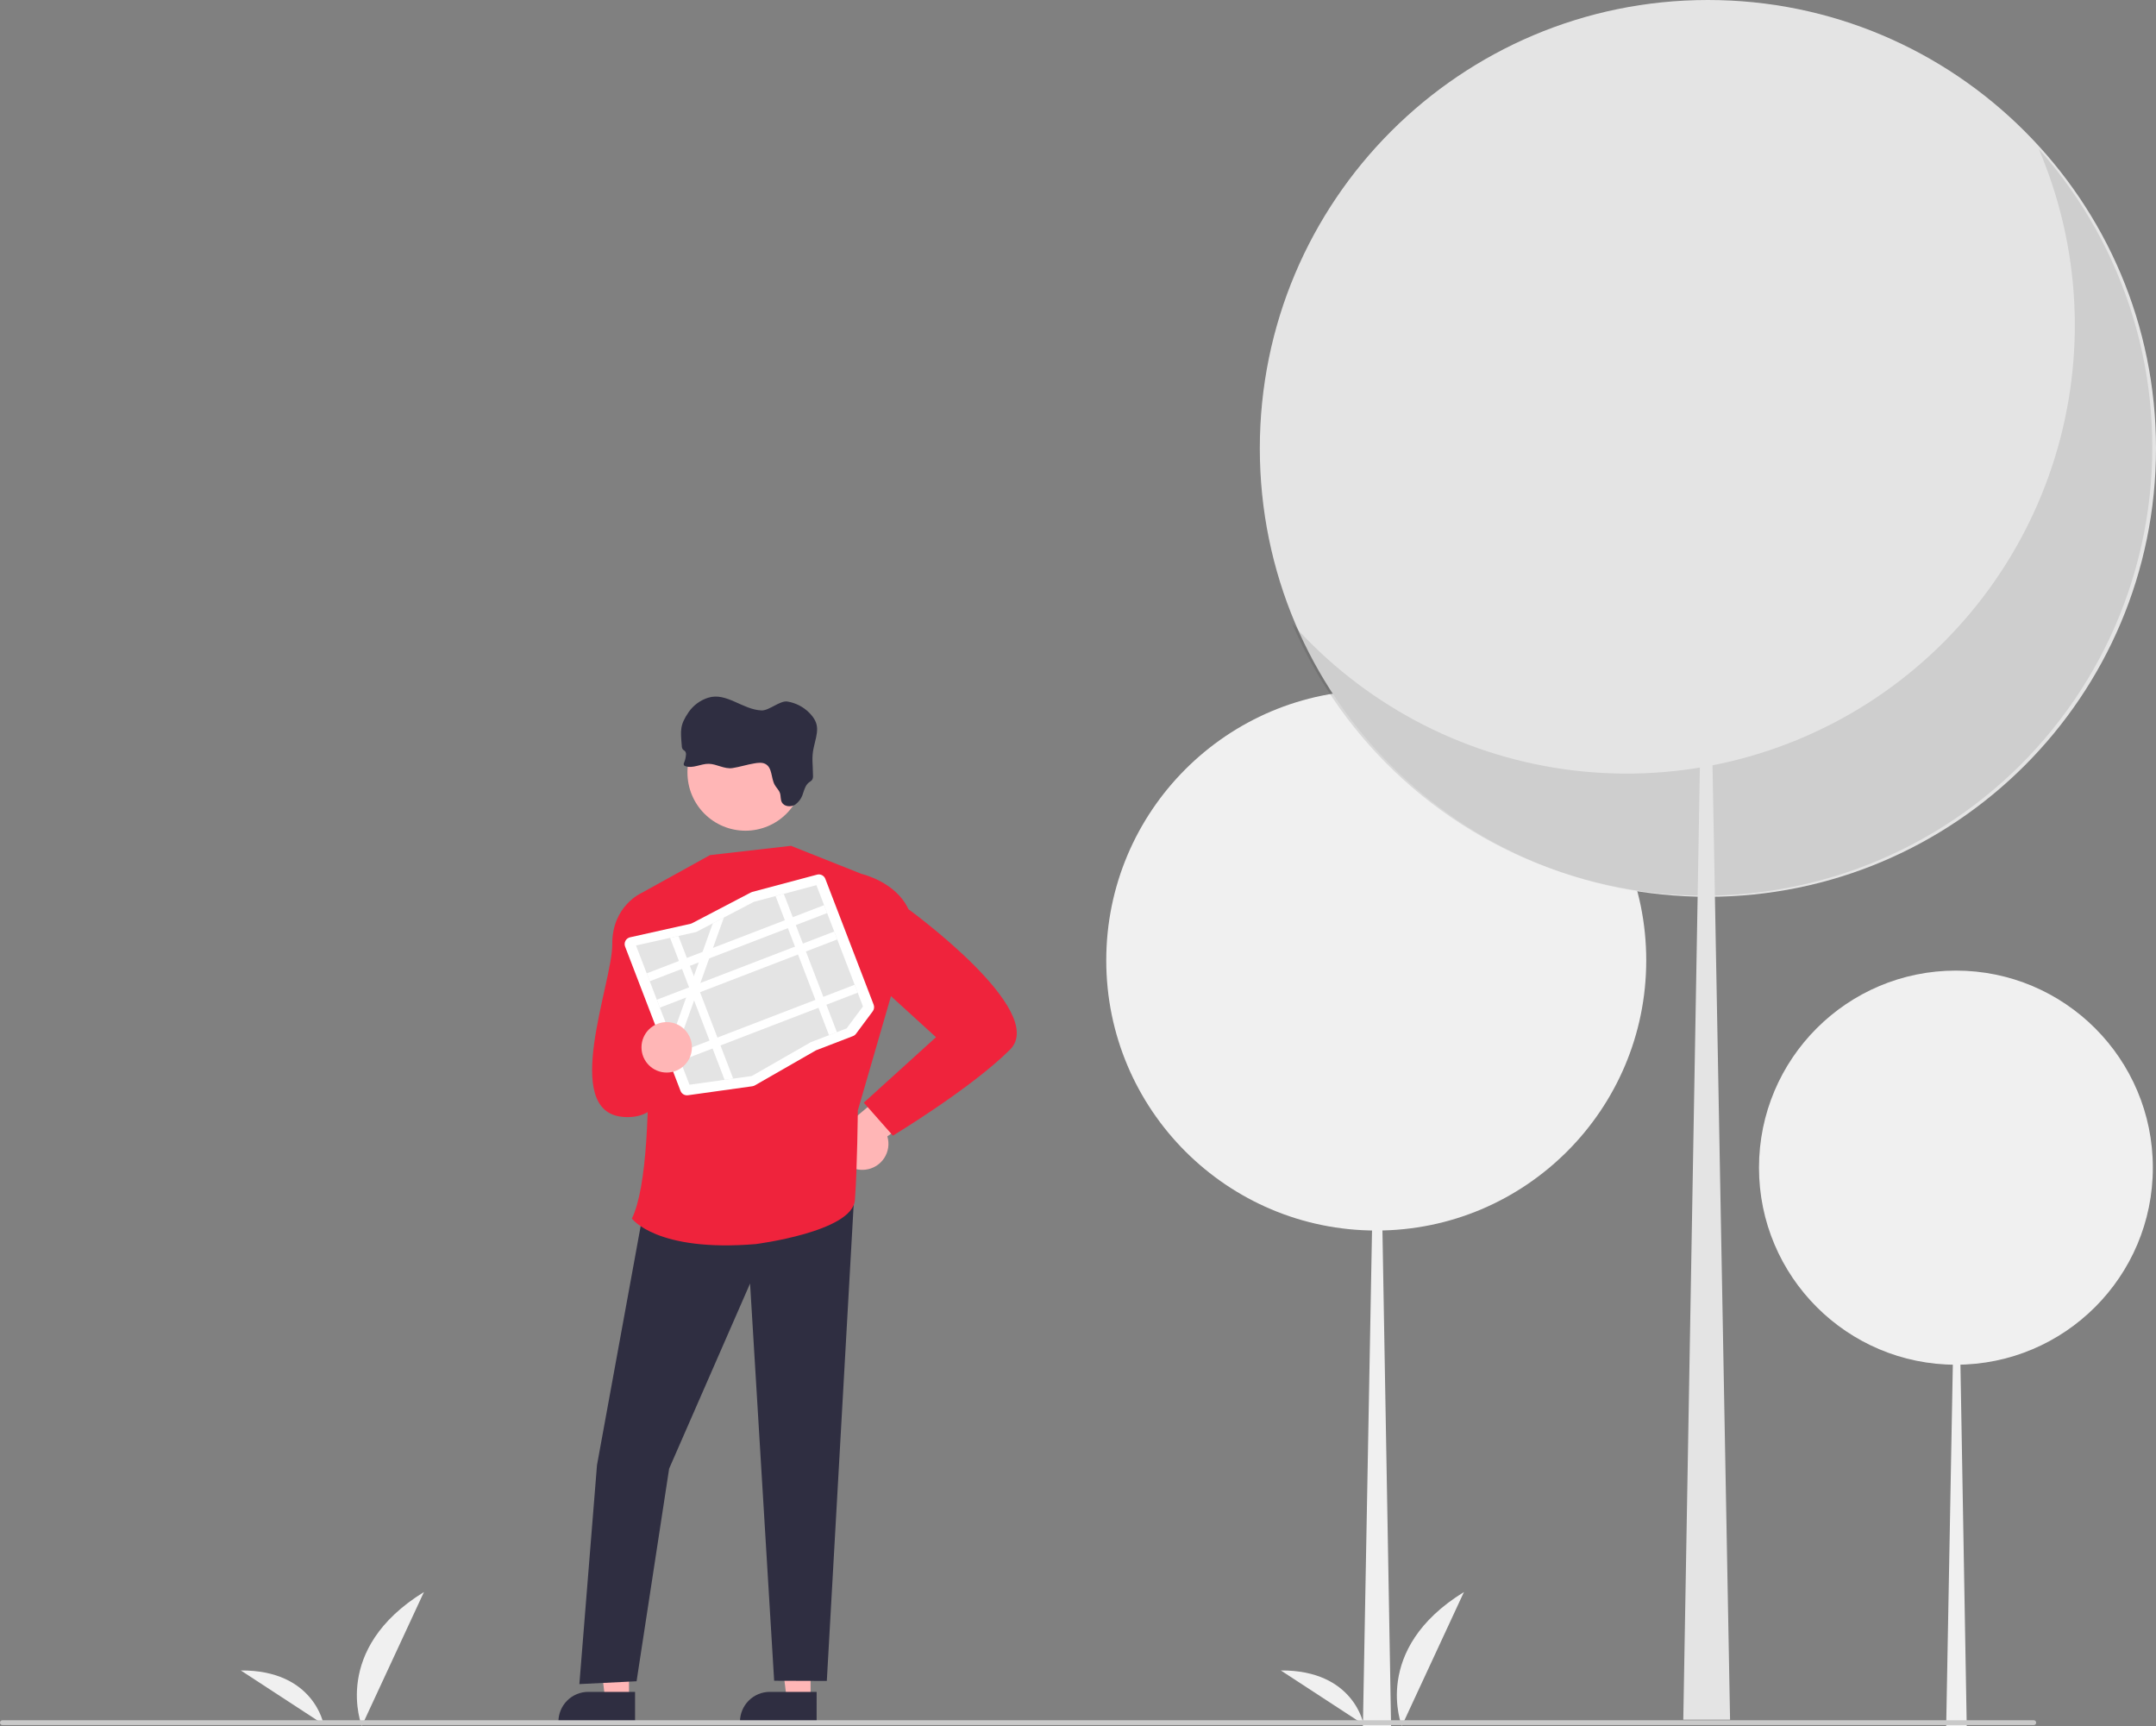 <svg width="707" height="566" viewBox="0 0 707 566" fill="none" xmlns="http://www.w3.org/2000/svg">
<rect x="0" y="0" width="707" height="566" fill="#808080" stroke="none"/>
<g clip-path="url(#clip0_207:189)">
<path d="M118.652 565.855C118.652 565.855 108.466 540.771 139.022 521.958L118.652 565.855Z" fill="#F0F0F0"/>
<path d="M106.125 565.398C106.125 565.398 103.018 547.52 78.97 547.673L106.125 565.398Z" fill="#F0F0F0"/>
<path d="M459.692 565.855C459.692 565.855 449.506 540.771 480.062 521.958L459.692 565.855Z" fill="#F0F0F0"/>
<path d="M447.165 565.398C447.165 565.398 444.058 547.52 420.01 547.673L447.165 565.398Z" fill="#F0F0F0"/>
<path d="M451.302 403.441C500.2 403.441 539.839 363.782 539.839 314.861C539.839 265.94 500.2 226.281 451.302 226.281C402.404 226.281 362.765 265.94 362.765 314.861C362.765 363.782 402.404 403.441 451.302 403.441Z" fill="#F0F0F0"/>
<path d="M451.545 314.861H451.789L456.167 566H446.924L451.545 314.861Z" fill="#F0F0F0"/>
<path d="M641.39 447.434C677.055 447.434 705.966 418.508 705.966 382.827C705.966 347.145 677.055 318.219 641.39 318.219C605.725 318.219 576.814 347.145 576.814 382.827C576.814 418.508 605.725 447.434 641.39 447.434Z" fill="#F0F0F0"/>
<path d="M641.568 382.826H641.745L644.938 566H638.196L641.568 382.826Z" fill="#F0F0F0"/>
<path d="M283.797 383.483C285.034 383.341 286.224 382.929 287.285 382.277C288.346 381.624 289.251 380.747 289.936 379.707C290.621 378.667 291.07 377.489 291.252 376.257C291.433 375.024 291.341 373.767 290.984 372.574L315.532 354.86L300.829 349.273L279.772 366.951C277.808 367.684 276.181 369.112 275.199 370.965C274.217 372.818 273.949 374.967 274.445 377.005C274.941 379.043 276.167 380.828 277.891 382.022C279.614 383.216 281.716 383.735 283.797 383.483H283.797Z" fill="#FFB6B6"/>
<path d="M265.8 557.239L258.006 557.238L254.298 527.16H265.802L265.8 557.239Z" fill="#FFB6B6"/>
<path d="M267.788 564.799L242.655 564.798V564.48C242.655 561.884 243.686 559.395 245.521 557.559C247.355 555.724 249.843 554.693 252.438 554.693H252.438L267.789 554.693L267.788 564.799Z" fill="#2F2E41"/>
<path d="M206.264 557.239L198.469 557.238L194.762 527.16H206.265L206.264 557.239Z" fill="#FFB6B6"/>
<path d="M208.252 564.799L183.119 564.798V564.48C183.119 561.884 184.15 559.395 185.984 557.559C187.819 555.724 190.307 554.693 192.901 554.693H192.902L208.252 554.693L208.252 564.799Z" fill="#2F2E41"/>
<path d="M212.284 389.975L195.766 480.354L189.988 552.141L208.746 551.218L219.424 481.507L245.964 420.809L253.863 551.05L271.131 551.106L280.422 386.36L212.284 389.975Z" fill="#2F2E41"/>
<path d="M282.537 286.528L259.383 277.311L232.822 280.352L210.305 292.806C210.305 292.806 217.193 379.232 207.209 399.504C207.209 399.504 215.208 410.59 247.803 407.884C247.803 407.884 279.553 403.869 280.341 393.453C281.128 383.036 281.294 364.097 281.294 364.097L292.315 326.1L282.537 286.528Z" fill="#EF233C"/>
<path d="M219.355 294.469L210.305 292.806C210.305 292.806 200.675 297.03 200.774 309.619C200.872 322.207 183.761 364.412 204.233 366.181C224.706 367.951 219.355 336.252 219.355 336.252V294.469Z" fill="#EF233C"/>
<path d="M275.193 291.891L282.537 286.528C282.537 286.528 293.748 289.062 297.895 298.092C297.895 298.092 343.872 331.453 331.226 344.106C318.58 356.758 292.801 372.33 292.801 372.33L283.256 361.518L306.937 340.055L287.51 322.349L275.193 291.891Z" fill="#EF233C"/>
<path d="M263.452 253.349C263.449 258.39 261.445 263.224 257.88 266.788C254.316 270.352 249.483 272.354 244.444 272.354C239.404 272.354 234.572 270.352 231.007 266.788C227.443 263.224 225.439 258.39 225.435 253.349V252.619C225.63 247.645 227.767 242.945 231.386 239.529C235.006 236.114 239.819 234.254 244.794 234.35C249.769 234.445 254.508 236.488 257.993 240.041C261.479 243.593 263.434 248.371 263.437 253.349H263.452Z" fill="#FFB6B6"/>
<path d="M247.333 250.283C248.549 250.084 249.867 249.894 250.957 250.453C253.325 251.665 252.781 255.101 254.074 257.368C254.585 258.269 255.412 259.003 255.752 259.977C256.093 260.95 255.884 262.167 256.419 263.106C257.192 264.463 259.288 264.663 260.665 263.855C261.967 262.953 262.91 261.621 263.33 260.094C263.788 258.799 264.172 257.368 265.276 256.522C265.677 256.293 266.037 255.999 266.341 255.651C266.569 255.19 266.657 254.672 266.594 254.162C266.594 250.872 266.083 248.322 266.828 245.135C268.019 239.996 269.109 237.455 265.334 233.645C263.402 231.719 260.915 230.446 258.223 230.005C255.791 229.606 252.211 233.003 249.75 232.925C243.49 232.677 238.208 226.876 232.24 228.75C229.631 229.57 227.368 231.236 225.81 233.485C222.892 237.786 223.154 239.451 223.577 244.585C223.571 244.974 223.685 245.357 223.903 245.68C224.122 245.942 224.477 246.083 224.691 246.351C224.921 246.705 225.008 247.133 224.934 247.548C224.869 248.385 224.674 249.205 224.356 249.981C224.275 250.111 224.226 250.257 224.211 250.409C224.195 250.561 224.215 250.714 224.268 250.857C224.388 251.02 224.559 251.137 224.754 251.188C227.186 252.064 229.813 250.376 232.415 250.419C235.017 250.463 237.488 252.205 240.173 251.826C242.542 251.461 244.945 250.677 247.333 250.283Z" fill="#2F2E41"/>
<path d="M247.207 356.009C247.045 356.071 246.876 356.115 246.704 356.139L225.597 359.086C225.087 359.16 224.566 359.057 224.122 358.795C223.678 358.533 223.336 358.127 223.152 357.645L204.984 310.346C204.866 310.04 204.816 309.712 204.837 309.385C204.857 309.057 204.948 308.738 205.103 308.449C205.258 308.16 205.473 307.908 205.735 307.709C205.996 307.511 206.297 307.371 206.617 307.3H206.617L226.466 302.868C226.619 302.834 226.767 302.78 226.906 302.707L246.212 292.608C246.361 292.53 246.519 292.469 246.682 292.426L267.928 286.759C268.472 286.613 269.051 286.674 269.553 286.93C270.055 287.186 270.444 287.619 270.645 288.145L286.487 329.387C286.626 329.746 286.671 330.135 286.619 330.516C286.567 330.898 286.418 331.26 286.187 331.568L280.708 338.929C280.451 339.276 280.1 339.542 279.697 339.696L267.724 344.3C267.638 344.333 267.555 344.373 267.475 344.418L247.524 355.859C247.422 355.917 247.316 355.967 247.207 356.009V356.009Z" fill="white"/>
<path d="M257.027 293.064L254.329 293.784L247.179 295.692L247.167 295.695L237.378 300.815L233.745 302.716L233.744 302.717L228.288 305.57L228.138 305.604L222.471 306.869L219.731 307.481L208.559 309.976L226.098 355.636L237.611 354.028L240.434 353.633L246.45 352.792L246.52 352.783L265.854 341.697L277.617 337.174L282.988 329.958L267.721 290.212L257.027 293.064Z" fill="#E4E4E4"/>
<path d="M270.236 296.76L212.073 319.124L213.069 321.717L271.232 299.353L270.236 296.76Z" fill="white"/>
<path d="M273.556 305.404L215.393 327.767L216.389 330.36L274.552 307.997L273.556 305.404Z" fill="white"/>
<path d="M280.263 322.864L222.1 345.227L223.096 347.82L281.259 325.457L280.263 322.864Z" fill="white"/>
<path d="M257.027 293.064L274.44 338.396L271.848 339.392L254.329 293.784L257.027 293.064Z" fill="white"/>
<path d="M237.378 300.815L233.803 310.769L232.563 314.221L229.671 322.278L229.051 324L228.431 325.73L227.614 328.002L221.753 344.323L220.229 340.356L225.008 327.047L226.09 324.033L226.248 323.594L227.526 320.031L229.14 315.538L230.38 312.085L233.743 302.717L233.745 302.716L237.378 300.815Z" fill="white"/>
<path d="M222.471 306.868L240.433 353.633L237.611 354.028L219.731 307.481L222.471 306.868Z" fill="white"/>
<path d="M218.626 351.648C223.193 351.648 226.895 347.945 226.895 343.376C226.895 338.807 223.193 335.103 218.626 335.103C214.059 335.103 210.357 338.807 210.357 343.376C210.357 347.945 214.059 351.648 218.626 351.648Z" fill="#FFB6B6"/>
<path d="M560.061 294.022C641.213 294.022 707 228.203 707 147.011C707 65.819 641.213 0 560.061 0C478.908 0 413.121 65.819 413.121 147.011C413.121 228.203 478.908 294.022 560.061 294.022Z" fill="#E4E4E4"/>
<path opacity="0.1" d="M668.556 48.819C682.262 80.896 684.121 116.803 673.802 150.126C663.482 183.448 641.656 212.013 612.223 230.716C582.79 249.42 547.669 257.044 513.135 252.225C478.602 247.406 446.906 230.459 423.712 204.411C432.084 224.009 444.616 241.551 460.437 255.822C476.259 270.093 494.993 280.752 515.341 287.06C535.688 293.369 557.164 295.176 578.279 292.356C599.394 289.536 619.644 282.157 637.626 270.73C655.608 259.303 670.891 244.102 682.418 226.178C693.945 208.255 701.439 188.039 704.381 166.93C707.323 145.822 705.643 124.326 699.457 103.931C693.271 83.537 682.727 64.732 668.556 48.819V48.819Z" fill="black"/>
<path d="M559.657 147.01H559.253L551.987 563.811H567.327L559.657 147.01Z" fill="#E4E4E4"/>
<path d="M666.905 565.588H0.799C0.587 565.588 0.384 565.504 0.234 565.354C0.084 565.205 0 565.001 0 564.789C0 564.577 0.084 564.374 0.234 564.224C0.384 564.074 0.587 563.99 0.799 563.99H666.905C667.117 563.99 667.32 564.074 667.47 564.224C667.62 564.374 667.704 564.577 667.704 564.789C667.704 565.001 667.62 565.205 667.47 565.354C667.32 565.504 667.117 565.588 666.905 565.588Z" fill="#CACACA"/>
</g>
<defs>
<clipPath id="clip0_207:189">
<rect width="707" height="566" fill="white"/>
</clipPath>
</defs>
</svg>
